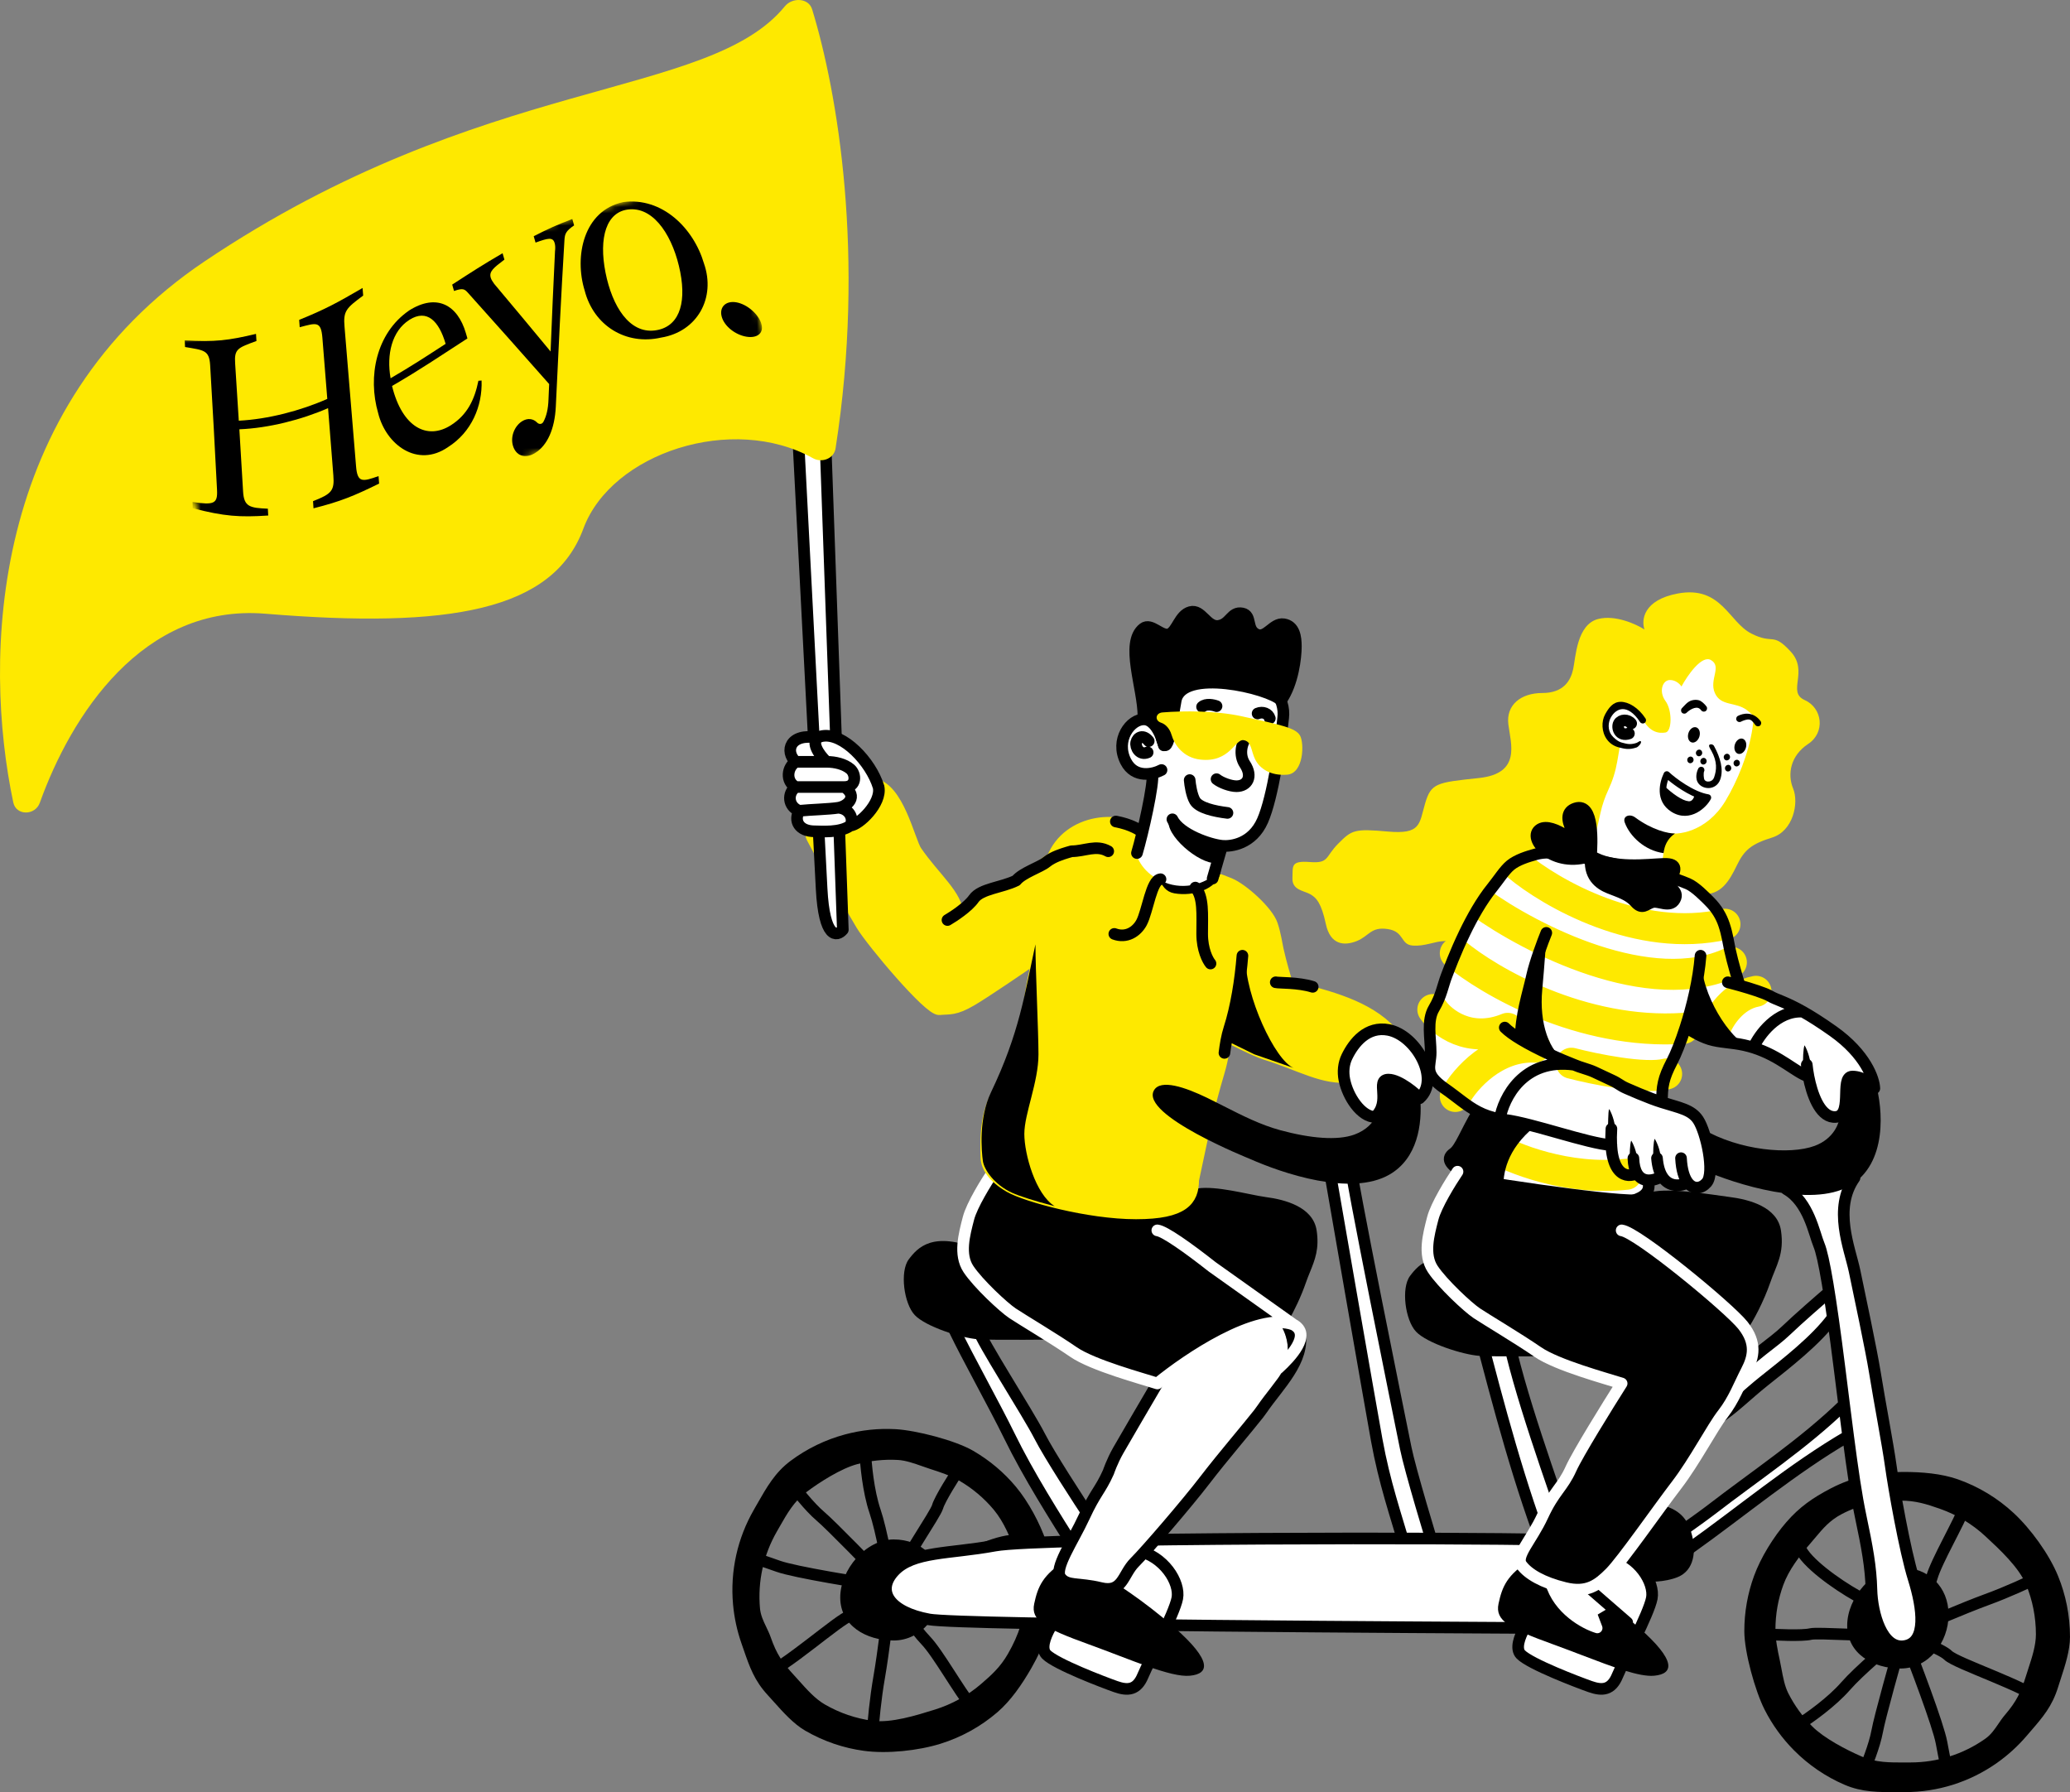 <svg width="335" height="290" viewBox="0 0 335 290" fill="none" xmlns="http://www.w3.org/2000/svg">
<rect x="0" y="0" width="335" height="290" fill="#808080" stroke="none"/>
<path d="M157.294 276.169C155.149 273.554 151.793 267.493 149.793 265.42C148.193 263.761 144.691 258.958 144.226 256.859M144.226 256.859C143.852 260.15 142.943 267.647 142.299 271.301C141.656 274.955 141.318 278.817 141.23 280.291M144.226 256.859C142.953 257.749 139.077 261.046 137.637 261.433C135.838 261.917 126.978 269.906 123.362 271.167M144.226 256.859C139.273 256.127 128.685 254.421 125.957 253.452C123.229 252.483 121.503 251.94 120.98 251.791M144.226 256.859C141.152 253.656 134.555 246.867 132.757 245.339C130.96 243.811 128.768 240.996 127.897 239.779M144.226 256.859C143.803 254.072 142.685 247.7 141.601 244.51C140.517 241.32 140.11 236.885 140.042 235.066M144.226 256.859C146.333 252.232 151.377 245.075 151.735 243.818C152.094 242.561 154.519 238.718 155.358 237.527M144.226 256.859C146.103 256.064 150.748 254.991 153.342 253.443C156.587 251.508 162.17 248.944 164.684 249.332" stroke="black" stroke-width="1.881" stroke-linecap="round" stroke-linejoin="round"/>
<path fill-rule="evenodd" clip-rule="evenodd" d="M125.255 275.409C126.748 277.079 128.431 278.961 130.322 280.056C133.334 281.8 136.55 282.869 139.797 283.312C143.592 283.829 148.621 283.286 152.22 282.163C155.566 281.119 158.707 279.399 161.422 277.061C163.586 275.197 165.382 272.58 166.89 269.962C169.054 266.203 170.274 262.489 170.446 258.435C170.586 255.155 170.376 252.547 169.318 249.469C168.294 246.493 166.46 243.035 164.404 240.575C162.507 238.304 160.188 236.323 157.482 234.756C154.557 233.063 148.262 231.446 144.909 231.263C142.164 231.114 139.422 231.404 136.79 232.107C133.604 232.958 130.579 234.415 127.9 236.425C125.439 238.273 124.102 240.62 122.533 243.371C122.362 243.672 122.189 243.976 122.011 244.286C120.658 246.635 119.712 249.107 119.151 251.62C118.559 254.269 118.395 256.964 118.632 259.609C118.825 261.775 119.288 263.908 120.006 265.955C120.122 266.284 120.232 266.603 120.34 266.916C121.319 269.752 122.076 271.947 124.277 274.328C124.593 274.67 124.919 275.034 125.255 275.409ZM129.365 272.034C130.576 273.389 131.941 274.915 133.473 275.801C135.916 277.215 138.523 278.083 141.155 278.441C144.195 278.856 148.297 277.576 151.21 276.667L151.314 276.634C154.026 275.788 156.573 274.393 158.773 272.498C160.528 270.987 161.898 269.741 163.121 267.618C164.876 264.571 165.864 261.56 166.004 258.273C166.098 256.065 165.52 254.468 164.831 252.562C164.69 252.172 164.545 251.77 164.399 251.346C163.569 248.933 162.485 246.287 160.819 244.292C159.28 242.451 157.4 240.845 155.206 239.574C153.845 238.786 152.09 238.195 150.651 237.74C150.208 237.6 149.75 237.438 149.284 237.272C147.964 236.805 146.578 236.313 145.301 236.244C143.074 236.122 140.852 236.358 138.718 236.927C136.135 237.618 132.677 239.812 130.506 241.443C128.51 242.941 127.426 244.844 126.155 247.074C126.016 247.318 125.875 247.565 125.731 247.816C124.634 249.72 123.867 251.725 123.412 253.762C122.933 255.91 122.799 258.094 122.991 260.239C123.092 261.366 123.54 262.301 124.002 263.264C124.26 263.803 124.523 264.35 124.731 264.944C125.674 267.633 126.593 269.016 128.573 271.157C128.829 271.435 129.093 271.731 129.365 272.034Z" fill="black"/>
<path d="M152.386 256.745C152.386 261.26 149.127 265.459 144.623 265.459C140.12 265.459 135.98 263.022 135.98 258.507C135.98 253.991 140.12 249.107 144.623 249.107C149.127 249.107 152.386 252.229 152.386 256.745Z" fill="black"/>
<path d="M315.347 261.279C315.347 265.794 312.088 269.994 307.585 269.994C303.081 269.994 298.941 267.556 298.941 263.041C298.941 258.526 303.081 253.642 307.585 253.642C312.088 253.642 315.347 256.763 315.347 261.279Z" fill="black"/>
<path d="M318.157 243.418C316.972 246.588 313.415 252.532 312.625 255.306C311.993 257.525 309.595 262.967 308.014 264.42M308.014 264.42C311.044 263.1 317.973 260.141 321.451 258.873C324.929 257.605 328.433 255.966 329.75 255.306M308.014 264.42C309.419 265.081 314.206 266.798 315.26 267.855C316.577 269.175 327.906 272.874 330.804 275.384M308.014 264.42C309.858 269.088 313.678 279.135 314.206 281.989C314.732 284.841 315.128 286.611 315.26 287.14M308.014 264.42C306.785 268.691 304.22 277.814 303.799 280.139C303.377 282.464 302.042 285.775 301.427 287.14M308.014 264.42C305.818 266.181 300.874 270.338 298.66 272.874C296.447 275.41 292.82 277.982 291.283 278.95M308.014 264.42C302.964 264.904 294.261 264.104 292.996 264.42C291.731 264.737 287.199 264.553 285.75 264.42M308.014 264.42C306.389 263.187 303.139 259.691 300.505 258.212C297.211 256.363 292.206 252.796 291.283 250.419" stroke="black" stroke-width="1.881" stroke-linecap="round" stroke-linejoin="round"/>
<path d="M222.803 233.019C221.846 227.763 215.453 191.036 214.688 186.546C215.988 186.371 218.56 186.339 218.446 187.609C218.304 189.197 226.656 230.141 227.502 234.348C228.179 237.713 231.672 249.397 232.865 253.091L227.788 251.655C225.797 244.893 224.057 239.91 222.803 233.019Z" fill="white" stroke="black" stroke-width="1.881" stroke-linecap="round" stroke-linejoin="round"/>
<path fill-rule="evenodd" clip-rule="evenodd" d="M333.519 271.616C334.214 269.483 334.998 267.081 334.998 264.892C334.998 261.405 334.314 258.077 333.073 255.037C331.622 251.482 328.639 247.386 325.869 244.822C323.294 242.439 320.238 240.571 316.862 239.384C314.169 238.436 311.011 238.185 307.996 238.185C303.668 238.185 299.85 238.983 296.262 240.861C293.359 242.38 291.212 243.866 289.083 246.323C287.024 248.7 284.953 252.021 283.857 255.037C282.845 257.819 282.293 260.824 282.293 263.958C282.293 267.342 284.044 273.618 285.562 276.621C286.805 279.08 288.428 281.316 290.351 283.249C292.679 285.59 295.449 287.489 298.526 288.81C301.352 290.023 304.047 290.011 307.208 289.997C307.553 289.996 307.903 289.994 308.26 289.994C310.964 289.994 313.572 289.579 316.024 288.81C318.607 287.999 321.017 286.795 323.183 285.267C324.957 284.016 326.568 282.547 327.977 280.9C328.203 280.636 328.424 280.38 328.64 280.13C330.6 277.862 332.118 276.106 333.073 273.005C333.21 272.56 333.362 272.095 333.519 271.616ZM328.284 269.928C328.848 268.2 329.483 266.251 329.483 264.477C329.483 261.65 328.929 258.952 327.923 256.487C326.761 253.64 323.604 250.718 321.363 248.643L321.283 248.569C319.195 246.637 316.717 245.123 313.981 244.16C311.798 243.392 310.037 242.825 307.592 242.825C304.082 242.825 300.988 243.472 298.078 244.994C296.124 246.016 295.034 247.317 293.732 248.868C293.466 249.185 293.192 249.513 292.898 249.851C291.229 251.778 289.485 254.042 288.596 256.487C287.775 258.743 287.328 261.179 287.328 263.72C287.328 265.296 287.694 267.115 288.021 268.592C288.121 269.046 288.21 269.525 288.3 270.014C288.557 271.393 288.825 272.843 289.404 273.986C290.412 275.981 291.727 277.793 293.285 279.36C295.174 281.258 298.798 283.163 301.292 284.234C303.583 285.218 305.769 285.208 308.332 285.197C308.611 285.195 308.894 285.194 309.184 285.194C311.376 285.194 313.491 284.858 315.478 284.234C317.573 283.577 319.526 282.6 321.283 281.361C322.206 280.711 322.789 279.854 323.391 278.971C323.727 278.477 324.068 277.976 324.477 277.498C326.328 275.334 327.063 273.845 327.923 271.055C328.034 270.694 328.157 270.317 328.284 269.928Z" fill="black"/>
<path d="M254.239 249.008L250.561 252.204C246.026 240.774 242.472 227.275 239.355 215.253C240.56 214.73 243.585 213.999 243.82 215.253C245.595 224.748 251.42 240.651 254.239 249.008Z" fill="white"/>
<path d="M279.625 223.477C284.214 218.778 286.754 217.505 289.097 215.253C290.972 213.451 294.764 210.149 296 209.104C295.351 205.007 294.814 202.502 294.371 201.447C293.589 199.586 292.71 194.494 289.097 192.439L300.132 190.578C296.617 195.572 299.351 201.936 300.132 205.657C300.913 209.378 302.846 218.528 303.393 221.911C304.261 227.275 305.503 233.66 305.991 237.185C306.479 240.711 308.237 250.795 309.702 255.495C311.166 260.196 311.948 265.776 308.237 266.364C304.526 266.952 302.964 260.979 302.866 257.258C302.768 253.537 302.182 250.404 301.108 245.313C300.425 242.071 299.82 237.956 299.092 232.388C290.033 237.669 281.913 244.535 273.375 250.599L272.301 247.662C273.408 246.879 275.875 245.117 276.891 244.333C284.072 238.792 291.915 233.619 298.438 227.275C298.205 225.429 297.958 223.45 297.69 221.323C297.305 218.252 296.945 215.548 296.612 213.197C293.889 216.905 289.043 220.647 285.484 223.477C282.652 225.729 280.601 227.883 277.867 229.646L279.625 223.477Z" fill="white"/>
<path d="M296.002 209.104C294.765 210.149 290.974 213.451 289.098 215.253C286.755 217.505 284.216 218.778 279.626 223.477L277.869 229.646C280.603 227.883 282.654 225.729 285.485 223.477C289.044 220.647 293.891 216.905 296.613 213.197M298.44 227.275C298.207 225.429 297.959 223.45 297.692 221.323C296.227 209.671 295.153 203.307 294.372 201.447C293.59 199.586 292.711 194.494 289.098 192.439L300.133 190.578C296.618 195.572 299.352 201.936 300.133 205.657C300.914 209.378 302.847 218.528 303.394 221.911C304.262 227.275 305.504 233.66 305.992 237.185C306.481 240.711 308.238 250.795 309.703 255.495C311.167 260.196 311.949 265.776 308.238 266.364C304.527 266.952 302.965 260.979 302.868 257.258C302.77 253.537 302.184 250.404 301.11 245.313C300.426 242.071 299.821 237.956 299.094 232.388M298.44 227.275C298.671 229.106 298.887 230.805 299.094 232.388M298.44 227.275C291.916 233.619 284.073 238.792 276.892 244.333C275.876 245.117 273.409 246.879 272.302 247.662L273.377 250.599C281.915 244.535 290.035 237.669 299.094 232.388M239.355 215.253C240.56 214.73 243.585 213.999 243.82 215.253C245.595 224.748 251.42 240.651 254.239 249.008L250.561 252.204C246.026 240.774 242.472 227.275 239.355 215.253Z" stroke="black" stroke-width="1.881" stroke-linecap="round" stroke-linejoin="round"/>
<path d="M293.652 185.43C289.7 186.883 281.533 186.223 275.473 182.656V189.26C280.83 191.639 293.099 195.495 299.317 191.903C305.535 188.309 304.718 179.31 303.532 175.259L297.736 173.014V180.543C297.692 181.688 296.814 184.268 293.652 185.43Z" fill="black"/>
<path d="M273.668 247.855C272.691 244.722 270.641 243.841 267.418 243.155L261.363 251.968L265.66 255.884C266.734 256.015 269.41 256.06 271.519 255.199C274.156 254.122 274.644 250.989 273.668 247.855Z" fill="black"/>
<path d="M260.779 250.891C265.173 251.772 267.81 256.08 267.322 258.626C266.833 261.172 262.732 268.809 261.755 271.159C260.779 273.509 259.314 273.607 257.361 272.922C255.408 272.237 247.693 269.299 246.131 267.733C245.211 266.81 245.893 264.91 246.72 263.425C236.921 263.36 155.529 262.993 150.373 262.053C143.928 260.878 141.682 257.451 144.709 254.22C147.736 250.989 153.595 251.478 161.017 250.107C168.438 248.737 239.491 248.835 249.061 249.129L250.274 256.048C253.483 252.688 258.556 250.891 260.779 250.891Z" fill="white"/>
<path d="M246.72 263.425C245.893 264.91 245.211 266.81 246.131 267.732C247.693 269.299 255.408 272.237 257.361 272.922C259.314 273.607 260.779 273.509 261.755 271.159C262.732 268.809 266.833 261.172 267.322 258.626C267.81 256.08 265.173 251.772 260.779 250.891C258.556 250.891 253.483 252.688 250.274 256.048M246.72 263.425C247.016 262.893 247.33 262.415 247.596 262.053C248.572 260.853 248.748 257.648 250.274 256.048M246.72 263.425C236.921 263.36 155.529 262.993 150.373 262.053C143.928 260.878 141.682 257.451 144.709 254.22C147.736 250.989 153.595 251.478 161.017 250.107C168.438 248.737 239.491 248.835 249.061 249.129L250.274 256.048" stroke="black" stroke-width="1.881" stroke-linecap="round" stroke-linejoin="round"/>
<path d="M190.529 258.628C191.018 256.081 188.381 251.774 183.986 250.893C181.764 250.893 177.891 254.309 174.683 257.67C173.156 259.269 171.78 260.856 170.803 262.056C170.537 262.417 170.223 262.895 169.927 263.427C169.1 264.912 168.418 266.811 169.339 267.734C170.901 269.301 178.616 272.238 180.569 272.924C182.522 273.609 183.986 273.511 184.963 271.161C185.94 268.812 190.041 261.174 190.529 258.628Z" fill="white" stroke="black" stroke-width="1.881" stroke-linecap="round" stroke-linejoin="round"/>
<path d="M163.37 232.389C161.027 227.591 156.437 219.367 154.484 215.254C155.689 214.732 158.156 214.001 158.39 215.254C158.683 216.821 166.3 228.57 168.253 232.389C169.816 235.444 174.502 242.67 176.651 245.901L174.405 251.286C170.658 245.32 166.443 238.68 163.37 232.389Z" fill="white" stroke="black" stroke-width="1.881" stroke-linecap="round" stroke-linejoin="round"/>
<path d="M167.371 259.507C167.957 256.766 168.738 254.808 172.547 252.458L178.113 254.71C180.001 255.754 185.027 258.94 190.026 263.326C196.276 268.809 195.691 270.866 192.566 271.16C189.44 271.453 183.191 268.614 176.16 266.068C169.129 263.522 166.786 262.25 167.371 259.507Z" fill="black"/>
<path d="M147.064 203.793C148.529 201.835 150.97 199.191 158.294 202.128L175.09 216.717C170.403 216.782 160.481 216.874 158.294 216.717C155.559 216.522 149.798 214.661 148.04 212.801C146.283 210.94 145.599 205.751 147.064 203.793Z" fill="black"/>
<path d="M187.299 223.868C185.021 227.458 180.19 235.245 179.096 237.674C177.729 240.709 177.199 241.453 175.343 245.468C173.488 249.483 170.762 253.802 171.837 255.27C172.911 256.739 174.507 256.081 178.12 256.962C181.733 257.844 181.254 255.2 183.206 253.242C185.159 251.283 191.328 244.172 194.258 240.354C197.187 236.535 201.947 231.015 203.704 228.763C205.462 226.511 206.341 224.064 207.513 221.812C207.746 221.363 207.952 220.915 208.115 220.461C208.69 218.863 208.503 216.385 207.29 214.468C207.12 214.199 207.148 214.747 206.927 214.468C206.872 214.398 206.809 214.323 206.74 214.242C200.841 214.754 191.862 220.236 187.299 223.868Z" fill="white"/>
<path fill-rule="evenodd" clip-rule="evenodd" d="M156.732 197.137C157.279 195.022 159.629 191.23 160.736 189.598C173.102 197.137 188.758 196.258 192.1 193.031C193.695 191.491 198.582 192.484 202.137 193.206C203.215 193.425 204.17 193.619 204.874 193.71C207.901 194.102 212.491 195.276 213.077 199.095C213.532 202.063 212.808 203.848 212.004 205.828C211.774 206.397 211.536 206.981 211.319 207.614C210.608 209.681 209.483 212.059 208.509 213.744L209.515 214.468C209.116 214.342 208.683 214.264 208.223 214.227C207.966 214.648 207.502 214.187 207.288 214.468C207.118 214.199 207.146 214.747 206.925 214.468C206.869 214.398 206.807 214.323 206.737 214.242C200.839 214.755 191.86 220.236 187.297 223.868C186.883 223.735 186.308 223.562 185.624 223.357H185.624C182.278 222.353 176.318 220.565 173.723 218.776C171.74 217.409 168.89 215.647 166.699 214.292C165.438 213.512 164.395 212.867 163.86 212.51C162.395 211.531 158.295 207.713 156.732 205.362C155.199 203.058 156.015 199.905 156.692 197.291L156.732 197.137Z" fill="black"/>
<path d="M207.289 214.468C208.502 216.385 208.689 218.864 208.114 220.461C209.769 218.464 211.875 215.501 209.517 214.468C209.117 214.342 208.684 214.264 208.224 214.227C207.967 214.648 207.503 214.187 207.289 214.468Z" fill="black"/>
<path d="M187.297 223.867C185.614 226.734 181.993 232.917 180.973 234.706C179.953 236.496 179.379 238.222 179.379 238.222C178.012 241.257 177.303 241.453 175.448 245.467C173.592 249.482 170.548 253.801 171.622 255.269C172.696 256.738 174.505 256.08 178.118 256.961C181.731 257.842 181.676 254.777 183.629 252.819C185.583 250.861 192.07 243.32 194.999 239.501C197.929 235.682 201.945 231.014 203.703 228.762C203.901 228.509 204.087 228.252 204.264 227.994C206.898 224.162 211.22 220.144 210.342 215.574C210.24 215.043 209.913 214.645 209.271 214.467" stroke="black" stroke-width="1.881" stroke-linecap="round" stroke-linejoin="round"/>
<path d="M160.735 189.598C159.629 191.23 157.279 195.022 156.732 197.137C156.049 199.781 155.169 203.012 156.732 205.362C158.295 207.713 162.395 211.531 163.86 212.51C165.325 213.489 170.598 216.623 173.723 218.776C176.848 220.93 184.856 223.084 187.296 223.868C192.21 219.854 203.524 212.221 209.309 214.333M209.309 214.333L196.183 205.002C192.233 201.891 188.464 199.231 187.296 199.095M209.309 214.333C212.358 215.911 208.788 219.654 206.95 221.334" stroke="white" stroke-width="1.881" stroke-linecap="round" stroke-linejoin="round"/>
<path fill-rule="evenodd" clip-rule="evenodd" d="M247.692 252.458C243.883 254.808 243.102 256.766 242.516 259.508C241.93 262.25 244.274 263.523 251.305 266.068C252.948 266.664 254.549 267.275 256.078 267.858C261.087 269.771 265.316 271.385 267.71 271.16C270.835 270.866 271.421 268.81 265.171 263.327C263.644 261.987 261.931 260.691 260.236 259.508L257.531 260.901L258.257 263.327C250.695 259.638 250.471 255.563 251.305 253.987L247.692 252.458Z" fill="black"/>
<path d="M250.879 256.048C252.137 260.512 256.485 262.842 258.501 263.448L257.533 260.901L260.8 258.96" stroke="white" stroke-width="1.672" stroke-linecap="round" stroke-linejoin="round"/>
<path d="M256.332 256.317L263.438 262.491" stroke="black" stroke-width="1.672" stroke-linecap="round" stroke-linejoin="round"/>
<path d="M228.189 206.475C229.653 204.518 232.095 201.873 239.418 204.811L256.215 219.4C251.528 219.465 241.606 219.557 239.418 219.4C236.684 219.204 230.923 217.344 229.165 215.483C227.408 213.623 226.724 208.434 228.189 206.475Z" fill="black"/>
<path d="M281.071 140.059C279.861 142.568 278.489 144.914 275.422 144.671L237.006 153.573C236.495 153.141 235.15 152.278 233.858 152.278C232.244 152.278 230.63 153.168 228.612 153.006C226.595 152.845 227.321 150.741 224.577 150.336C221.833 149.931 221.591 151.469 219.573 152.278C217.556 153.087 215.296 152.925 214.57 149.527C213.843 146.128 213.036 145.238 211.987 144.671C210.938 144.103 209.082 144.024 209.163 142.082C209.243 140.14 208.84 139.25 211.987 139.492C215.135 139.735 214.408 138.683 216.587 136.498C218.766 134.314 219.17 134.071 224.577 134.556C229.984 135.042 229.662 133.342 230.63 130.025C231.594 126.72 232.479 126.627 239.262 125.906L239.346 125.897C246.206 125.169 244.511 120.394 244.108 117.239C243.704 114.084 246.125 112.14 249.596 112.14C253.066 112.14 254.196 110.117 254.6 108.256C255.003 106.395 255.165 101.055 258.635 100.164C261.411 99.452 264.795 101 266.141 101.864C265.602 100.352 265.931 97.072 271.548 96.036C278.569 94.742 279.78 100.649 283.411 102.51C287.043 104.372 286.801 102.187 289.788 105.424C292.774 108.66 289.142 111.979 292.047 113.273C294.952 114.568 295.437 118.533 292.612 120.394C289.788 122.255 289.223 125.25 290.191 127.597C291.159 129.943 290.191 134.475 286.801 135.527C283.411 136.579 282.282 137.55 281.071 140.059Z" fill="#FEE900"/>
<path d="M269.646 134.728C269.242 135.278 269.583 137.525 268.682 140.789C266.812 141.136 260.109 139.719 256.992 138.967L258.362 134.464L259.019 131.518C259.304 130.236 259.73 128.99 260.288 127.803C260.967 126.355 261.45 124.823 261.723 123.246L262.188 120.56C261.178 119.894 259.365 118.025 260.196 115.872C261.027 113.719 262.968 114.048 263.833 114.482C263.833 114.164 264.179 112.694 265.565 109.36C267.297 105.193 275.263 103.022 280.891 107.537C286.52 112.051 283.056 123.251 279.247 129.59C276.198 134.66 271.356 135.282 269.646 134.728Z" fill="white"/>
<path d="M269.216 138.05C266.212 137.637 263.763 135.361 262.942 133.092C262.569 132.058 263.741 131.619 264.624 132.271C267.396 134.317 269.967 134.88 271.067 134.88C270.149 135.49 269.516 136.447 269.313 137.533L269.216 138.05Z" fill="black"/>
<path d="M269.536 118.534C268.487 118.697 266.792 118.615 265.501 115.702L263.645 114.327V105.101L274.056 102.431L285.274 105.587L285.839 118.534C285.408 117.779 284.176 115.994 282.691 114.893C280.835 113.517 278.494 114.327 277.526 112.142C276.557 109.956 278.736 107.852 276.88 106.801C275.396 105.958 273.087 109.309 272.119 111.089C271.903 110.739 271.231 110.037 270.263 110.037C269.052 110.037 268.406 111.899 269.536 113.437C270.666 114.974 270.586 118.373 269.536 118.534Z" fill="#FEE900"/>
<path fill-rule="evenodd" clip-rule="evenodd" d="M262.285 113.567C263.54 113.557 265.148 114.499 266.299 116.256C266.459 116.5 266.392 116.828 266.148 116.988C265.905 117.148 265.578 117.08 265.418 116.836C264.364 115.225 263.361 114.74 262.615 114.746C261.865 114.752 261.157 115.257 260.688 116.108C260.258 116.89 260.161 118.056 260.788 118.926C261.091 119.348 261.826 120.007 262.458 120.159C263.097 120.312 263.727 120.591 264.846 120.217C265.122 120.124 265.477 119.735 265.569 120.012C265.661 120.288 265.122 120.862 264.846 120.955C263.594 121.373 262.919 121.165 262.041 120.955C261.156 120.743 260.494 120.258 260.047 119.638C259.176 118.428 259.143 116.73 259.766 115.597C260.351 114.533 261.035 113.578 262.285 113.567Z" fill="black"/>
<path d="M263.979 117.07C263.419 116.377 262.339 116.438 261.991 117.07C261.642 117.702 262.051 119.211 263.617 118.688" stroke="black" stroke-width="1.881" stroke-linecap="round" stroke-linejoin="round"/>
<path d="M269.744 125.328C270.765 126.296 273.84 128.637 276.396 129.059C275.837 130.183 273.432 132.593 270.764 130.909C268.413 129.424 269.084 126.715 269.744 125.328Z" fill="black"/>
<path d="M273.269 129.655C272.248 129.556 270.667 128.466 269.086 126.947L269.909 125.396L274.323 128.202C274.268 128.654 274.085 129.735 273.269 129.655Z" fill="white"/>
<path fill-rule="evenodd" clip-rule="evenodd" d="M274.192 114.574C273.718 114.705 273.24 115.048 272.948 115.335C272.741 115.54 272.407 115.538 272.204 115.329C271.999 115.121 272.002 114.787 272.21 114.582C272.577 114.22 273.071 113.534 273.777 113.338C274.137 113.239 274.541 113.204 274.946 113.316C275.36 113.432 275.864 113.906 276.165 114.316C276.338 114.551 276.287 114.881 276.053 115.054C275.818 115.227 275.488 115.177 275.316 114.942C275.142 114.704 274.964 114.598 274.798 114.552C274.625 114.504 274.421 114.51 274.192 114.574ZM283.037 116.428C282.628 116.39 282.028 116.636 281.746 116.782C281.487 116.916 281.17 116.815 281.036 116.555C280.902 116.296 281.004 115.977 281.263 115.843C281.661 115.637 282.262 115.435 282.93 115.496C283.621 115.559 284.335 115.899 284.924 116.69C285.097 116.925 285.049 117.255 284.816 117.43C284.583 117.604 284.253 117.556 284.079 117.322C283.666 116.766 283.424 116.463 283.037 116.428ZM276.671 120.507C276.926 120.365 277.247 120.458 277.388 120.713C278.429 122.601 278.948 124.522 278.413 126.093C278.113 126.973 277.433 127.423 276.725 127.508C276.052 127.588 275.33 127.339 274.905 126.818C274.545 126.377 274.495 125.84 274.536 125.417C274.578 124.991 274.72 124.602 274.844 124.36C274.977 124.101 275.295 123.998 275.553 124.131C275.812 124.265 275.914 124.583 275.781 124.843C275.667 125.066 275.702 126.012 275.867 126.215C276.035 126.42 276.237 126.502 276.6 126.459C276.929 126.419 277.254 126.226 277.416 125.752C277.803 124.615 277.958 123.297 276.958 121.486C276.817 121.231 276.416 120.648 276.671 120.507ZM269.65 124.808C269.816 124.777 269.986 124.828 270.109 124.944C270.592 125.402 271.587 126.208 272.776 126.95C273.972 127.697 275.31 128.344 276.485 128.538C276.65 128.566 276.793 128.67 276.868 128.819C276.945 128.969 276.946 129.146 276.871 129.296C276.543 129.953 275.724 130.918 274.62 131.504C273.485 132.105 272.012 132.319 270.487 131.356C269.141 130.506 268.651 129.284 268.602 128.104C268.553 126.951 268.92 125.839 269.271 125.101C269.343 124.948 269.484 124.84 269.65 124.808ZM269.955 126.215C269.765 126.769 269.628 127.418 269.655 128.059C269.692 128.952 270.042 129.827 271.048 130.462C272.191 131.183 273.253 131.034 274.127 130.57C274.717 130.257 275.205 129.808 275.536 129.404C274.393 129.078 273.225 128.475 272.219 127.847C271.325 127.289 270.531 126.695 269.955 126.215Z" fill="black"/>
<path fill-rule="evenodd" clip-rule="evenodd" d="M256.634 138.868C248.269 137.349 245.437 138.736 241.484 143.624C237.824 148.15 235.124 155.227 234.275 157.453C234.207 157.63 234.151 157.777 234.108 157.889C233.916 158.378 233.76 158.895 233.596 159.436C233.25 160.577 232.869 161.83 232.066 163.172C231.186 164.642 231.322 166.583 231.45 168.431C231.495 169.075 231.538 169.708 231.538 170.306C231.538 170.823 231.476 171.279 231.417 171.7C231.216 173.16 231.069 174.221 233.778 176.117C234.524 176.64 235.186 177.144 235.811 177.62C236.969 178.502 237.999 179.287 239.2 179.908C238.422 181.211 237.817 182.397 237.302 183.408C236.495 184.988 235.911 186.135 235.227 186.619C234.108 187.411 234.371 188.347 237.006 189.86C239.641 191.374 248.927 195.006 256.634 195.006C264.341 195.006 267.653 193.823 266.656 190.981C265.983 190.932 265.343 190.623 264.907 189.86C263.539 190.568 261.07 190.43 260.765 185.297C258.741 185.155 255.408 184.215 252.026 183.262C248.902 182.38 245.738 181.488 243.527 181.203C243.248 181.167 242.981 181.126 242.723 181.079C243.298 177.686 246.504 171.177 254.724 172.287C255.39 172.579 256.098 172.869 256.798 173.157H256.799C257.659 173.51 258.509 173.86 259.262 174.202C259.954 174.517 260.573 174.826 261.178 175.129C261.859 175.469 262.521 175.799 263.247 176.117C264.612 176.717 265.937 177.274 267.239 177.769C267.851 178.001 268.427 178.197 268.969 178.369C268.969 175.788 269.149 174.533 270.599 171.759C271.194 170.62 271.988 168.657 272.755 166.277C274.122 166.827 277.936 168.165 282.257 169.117C282.785 169.233 283.285 169.368 283.759 169.518C284.673 167.48 287.555 163.465 291.768 163.707C289.989 162.703 288.782 162.208 287.883 161.841C287.311 161.605 286.863 161.422 286.473 161.191C285.64 160.698 283.399 159.994 281.535 159.465C281.205 158.433 280.426 155.829 279.952 153.662C279.882 153.344 279.816 152.993 279.746 152.617C279.214 149.787 278.419 145.547 273.826 143.624C269.034 141.617 263.516 140.394 258.044 139.181C257.573 139.077 257.104 138.973 256.634 138.868Z" fill="white"/>
<path d="M242.723 181.079C242.98 181.126 243.248 181.167 243.526 181.203C245.737 181.488 248.902 182.38 252.026 183.261C255.407 184.215 258.741 185.155 260.765 185.297C261.069 190.43 263.538 190.568 264.907 189.86C265.343 190.623 265.982 190.932 266.655 190.981C267.48 191.04 268.355 190.706 268.968 190.333C270.094 192.209 272.057 191.925 273.154 191.374C274.07 192.549 275.346 192.35 276.197 191.374C277.58 189.789 276.131 183.185 274.814 181.203C273.707 179.539 271.811 179.272 268.968 178.369C268.427 178.196 267.85 178.001 267.239 177.768C265.937 177.273 264.612 176.717 263.246 176.117C262.52 175.799 261.858 175.468 261.177 175.128C260.573 174.826 259.954 174.517 259.262 174.202C258.509 173.86 257.659 173.51 256.798 173.157H256.798C256.097 172.869 255.39 172.579 254.724 172.287C246.503 171.177 243.298 177.686 242.723 181.079Z" fill="white"/>
<path d="M260.417 179.457C260.219 179.935 260.298 181.87 260.18 182.841C260.691 183.345 261.357 183.934 261.377 182.724C261.397 181.514 260.697 179.836 260.417 179.457Z" fill="black"/>
<path d="M263.984 184.567C263.789 185.038 263.703 186.875 263.767 187.864C264.269 188.359 264.926 188.898 264.945 187.709C264.965 186.52 264.259 184.941 263.984 184.567Z" fill="black"/>
<path d="M267.781 184.273C267.587 184.744 267.485 186.452 267.587 187.595C268.09 188.09 268.72 188.566 268.739 187.377C268.759 186.187 268.057 184.647 267.781 184.273Z" fill="black"/>
<path d="M245.564 140.008C250.961 144.523 265.237 152.754 279.161 149.558M239.589 146.086C247.642 151.874 267.039 161.904 280.2 155.723M235.519 154.247C240.945 158.762 255.937 167.513 272.493 166.402M231.883 163.363C233.325 165.448 237.77 168.974 244.005 166.402M235.519 177.428C237.107 174.506 241.91 169.163 248.421 169.441M254.31 172.046C257.975 173.001 266.19 174.685 269.723 173.782M241.408 185.503C244.669 187.442 253.6 191.06 263.228 190.018M277.602 166.402C278.238 164.695 280.443 161.106 284.184 160.412" stroke="#FEE900" stroke-width="5.016" stroke-linecap="round" stroke-linejoin="round"/>
<path d="M296.681 180.742C300.172 181.081 297.603 174.203 299.777 174.203C301.516 174.203 302.872 175.48 303.333 176.119C303.29 174.578 301.898 170.571 296.681 166.873C294.67 165.447 293.066 164.442 291.767 163.709C287.554 163.466 284.672 167.482 283.758 169.52C288.132 170.903 290.602 173.548 292.682 174.203C293.222 176.996 294.453 180.526 296.681 180.742Z" fill="white"/>
<path d="M260.784 185.299C256.898 185.034 248.138 181.798 243.527 181.204C243.248 181.168 242.981 181.127 242.723 181.081M242.723 181.081C243.298 177.687 246.504 171.178 254.724 172.288M242.723 181.081C241.316 180.829 240.199 180.425 239.2 179.909M254.724 172.288C252.684 171.495 248.895 169.85 246.128 168.183M254.724 172.288C255.786 172.753 256.994 173.009 257.993 173.462M239.2 179.909C237.352 178.953 235.908 177.61 233.778 176.119C230.287 173.675 231.538 172.618 231.538 170.307C231.538 167.995 230.88 165.155 232.066 163.174C233.251 161.192 233.515 159.409 234.108 157.89C234.442 157.034 235.485 154.169 237.04 150.955C238.245 148.462 239.758 145.759 241.484 143.625C242.497 142.373 243.469 140.813 244.446 140.011C245.525 139.124 247.222 138.6 248.546 138.236C250.703 137.643 252.777 138.169 256.634 138.869C262.563 140.19 267.95 140.821 273.154 143.001C274.344 143.499 275.949 145.154 276.691 145.898C277.834 147.044 278.568 148.294 279.017 149.635C279.551 151.23 279.703 152.528 279.952 153.663C280.426 155.83 281.205 158.434 281.535 159.465M239.2 179.909C237.203 183.251 236.347 185.827 235.227 186.62C234.108 187.413 234.371 188.349 237.006 189.862C239.641 191.375 248.927 195.007 256.634 195.007C264.341 195.007 267.653 193.825 266.656 190.982M246.128 168.183C245.052 167.535 244.131 166.884 243.527 166.278M246.128 168.183C246.03 164.561 247.347 160.598 247.94 157.89C248.414 155.724 249.674 152.365 250.245 150.955M257.993 173.462C258.61 173.741 260.188 174.497 260.784 174.769M257.993 173.462L260.784 174.769M272.048 187.413C272.149 189.368 272.581 190.64 273.154 191.375M273.154 191.375C274.071 192.551 275.346 192.351 276.197 191.375C277.581 189.79 276.131 183.186 274.814 181.204C273.708 179.54 271.811 179.273 268.969 178.37M273.154 191.375C272.057 191.927 270.095 192.211 268.969 190.334M268.969 178.37C268.427 178.198 267.851 178.003 267.239 177.77C265.937 177.274 264.612 176.718 263.247 176.119C262.076 175.605 262.026 175.334 260.784 174.769M268.969 178.37C268.969 175.788 269.149 174.533 270.599 171.76C271.194 170.621 271.988 168.658 272.755 166.278M268.969 190.334C268.567 189.665 268.272 188.719 268.161 187.413M268.969 190.334C268.355 190.707 267.481 191.041 266.656 190.982M266.656 190.982C265.983 190.934 265.343 190.625 264.907 189.862M264.341 187.413C264.38 188.517 264.59 189.309 264.907 189.862M264.907 189.862C263.335 190.675 260.31 190.371 260.784 182.657M272.755 166.278C273.856 162.861 274.898 158.586 275.209 154.654M272.755 166.278C273.478 166.569 274.886 167.625 276.691 168.183C278.299 168.681 280.222 168.67 282.257 169.118C282.785 169.234 283.285 169.369 283.759 169.519M283.759 169.519C288.133 170.903 290.604 173.548 292.683 174.203M283.759 169.519C284.673 167.481 287.555 163.465 291.768 163.708M292.683 174.203C292.547 173.495 292.454 172.835 292.401 172.288M292.683 174.203C293.224 176.995 294.454 180.526 296.682 180.742C300.173 181.081 297.604 174.203 299.778 174.203C301.517 174.203 302.874 175.48 303.335 176.119C303.291 174.577 301.899 170.571 296.682 166.872C294.672 165.447 293.067 164.441 291.768 163.708M291.768 163.708C288.855 162.064 287.475 161.786 286.473 161.192C285.64 160.699 283.399 159.995 281.535 159.465M279.622 158.947C280.13 159.077 280.803 159.258 281.535 159.465" stroke="black" stroke-width="1.881" stroke-linecap="round" stroke-linejoin="round"/>
<path d="M292.035 169.145C291.835 169.629 291.735 171.488 291.828 172.571C292.344 173.081 292.992 173.715 293.012 172.492C293.033 171.269 292.319 169.529 292.035 169.145Z" fill="black"/>
<path d="M260.455 143.687C258.808 143.027 257.03 141.706 257.491 138.469C251.43 140.65 246.972 135.551 249.257 134.176C251.233 132.988 255.8 136.796 257.491 138.469C255.448 136.334 251.933 131.795 254.987 130.808C258.042 129.822 257.6 136.642 257.491 138.469C260.916 140.716 266.844 139.856 269.28 139.79C271.718 139.724 271.059 140.913 270.401 142.366C269.742 143.819 271.85 144.083 271.059 145.536C270.269 146.989 268.424 145.668 267.37 145.999C266.316 146.329 265.79 147.253 264.67 145.999C263.55 144.744 262.101 144.347 260.455 143.687Z" fill="black"/>
<path d="M257.491 138.469C257.03 141.706 258.808 143.027 260.455 143.687C262.101 144.347 263.55 144.744 264.67 145.999C265.79 147.253 266.316 146.329 267.37 145.999C268.424 145.668 270.269 146.989 271.059 145.536C271.85 144.083 269.742 143.819 270.401 142.366C271.059 140.913 271.718 139.724 269.28 139.79C266.844 139.856 260.916 140.716 257.491 138.469ZM257.491 138.469C257.6 136.642 258.042 129.822 254.987 130.808C251.933 131.795 255.448 136.334 257.491 138.469ZM257.491 138.469C255.8 136.796 251.233 132.988 249.257 134.176C246.972 135.551 251.43 140.65 257.491 138.469Z" stroke="black" stroke-width="1.881" stroke-linecap="round" stroke-linejoin="round"/>
<path d="M243.526 181.202C243.248 181.167 242.981 181.126 242.723 181.08C241.315 180.827 240.199 180.423 239.2 179.908C237.203 183.25 236.347 185.826 235.227 186.618C234.107 187.411 234.371 188.347 237.005 189.861C238.119 190.5 240.421 191.518 243.29 192.481C243.224 189.971 243.732 186.092 248.409 182.261C246.577 181.776 244.874 181.377 243.526 181.202Z" fill="black"/>
<path d="M249.587 160.2C249.093 165.517 250.674 170.273 253.605 171.825L246.129 168.225C246.184 167.103 246.372 164.527 246.689 163.205C247.479 158.239 249.412 153.034 250.279 151.053C250.213 152.33 249.982 155.947 249.587 160.2Z" fill="black"/>
<path d="M275.323 155.024C275.324 154.929 275.327 154.835 275.331 154.74C275.331 154.828 275.328 154.923 275.323 155.024C275.224 161.019 280.066 168.208 283.057 169.407L277.059 168.225L272.727 166.317C273.56 163.478 275.191 157.417 275.323 155.024Z" fill="black"/>
<path d="M197.248 173.463C196.459 176.119 195.829 178.578 195.829 178.578C195.301 180.545 193.79 187.641 193.1 190.943C193.1 194.172 191.56 196.35 183.854 196.35C176.148 196.35 166.052 193.561 163.418 192.048C160.783 190.535 159.705 188.786 159.639 187.414C159.478 184.06 159.639 180.25 161.363 177.091C163.03 174.083 166.365 167.443 166.365 164.951C166.365 162.457 167.495 157.048 168.059 154.655C165.388 156.501 159.488 160.522 157.263 161.834C154.482 163.474 153.665 163.146 152.029 163.31C150.393 163.474 141.068 152.364 139.433 149.636C137.797 146.908 132.726 138.063 131.418 135.515C130.109 132.966 137.143 126.57 141.233 126.898C145.322 127.226 147.163 136.133 148.267 137.745C151.211 142.052 154.973 144.94 154.973 148.056C159.327 144.874 165.334 142.8 169.326 139.52C169.629 139.271 169.981 139.05 170.36 138.854C172.82 132.565 181.653 131.482 185.726 135.515C189.201 138.956 186.645 143.002 190.202 143.626C193.047 144.124 195.559 142.784 196.459 142.052C197.317 142.334 198.168 142.648 199.015 143.002C201.096 143.874 205.139 147.489 205.859 149.636C206.392 151.23 206.545 152.53 206.793 153.664C207.268 155.831 208.047 158.435 208.377 159.467C213.83 161.015 220.191 162.273 224.458 166.279C226.489 168.185 225.246 169.119 225.246 169.119C228.265 172.083 229.16 174.888 229.196 176.119C228.735 175.481 227.378 174.204 225.639 174.204C223.465 174.204 226.034 181.082 222.543 180.743C220.315 180.527 219.085 176.996 218.545 174.204C214.285 174.77 210.366 172.29 204.878 170.594C203.072 170.035 199.339 168.045 198.616 167.754C197.849 170.133 198.051 170.756 197.248 173.463Z" fill="#FEE900"/>
<path d="M201.07 154.655C200.76 158.587 199.717 164.337 198.616 167.754M198.616 167.754C197.849 170.133 198.051 170.756 197.248 173.463C196.459 176.119 195.829 178.578 195.829 178.578C195.301 180.545 193.79 187.641 193.1 190.943C193.1 194.172 191.56 196.35 183.854 196.35C176.148 196.35 166.052 193.561 163.418 192.048C160.783 190.535 159.705 188.786 159.639 187.414C159.478 184.06 159.639 180.25 161.363 177.091C163.03 174.083 166.365 167.443 166.365 164.951C166.365 162.457 167.495 157.048 168.059 154.655C165.388 156.501 159.488 160.522 157.263 161.834C154.482 163.474 153.665 163.146 152.029 163.31C150.393 163.474 141.068 152.364 139.433 149.636C137.797 146.908 132.726 138.063 131.418 135.515C130.109 132.966 137.143 126.57 141.233 126.898C145.322 127.226 147.163 136.133 148.267 137.745C151.211 142.052 154.973 144.94 154.973 148.056C159.327 144.874 165.334 142.8 169.326 139.52C169.629 139.271 169.981 139.05 170.36 138.854M198.616 167.754C199.339 168.045 203.072 170.035 204.878 170.594C210.366 172.29 214.285 174.77 218.545 174.204M170.36 138.854C172.82 132.565 181.653 131.482 185.726 135.515C189.201 138.956 186.645 143.002 190.202 143.626C193.047 144.124 195.559 142.784 196.459 142.052C197.317 142.334 198.168 142.648 199.015 143.002C201.096 143.874 205.139 147.489 205.859 149.636C206.392 151.23 206.545 152.53 206.793 153.664C207.268 155.831 208.047 158.435 208.377 159.467M170.36 138.854C170.872 138.589 171.432 138.368 171.987 138.18C172.484 138.011 172.977 137.87 173.426 137.745C175.553 137.745 177.391 136.637 179.352 137.745M218.545 174.204C218.407 173.496 218.315 172.836 218.261 172.289C218.891 170.175 221.169 166.583 225.246 169.119M218.545 174.204C219.085 176.996 220.315 180.527 222.543 180.743C226.034 181.082 223.465 174.204 225.639 174.204C227.378 174.204 228.735 175.481 229.196 176.119C229.161 174.888 228.265 172.083 225.246 169.119M225.246 169.119C225.246 169.119 226.489 168.185 224.458 166.279C220.191 162.273 213.83 161.015 208.377 159.467M206.464 158.948C206.971 159.078 207.645 159.259 208.377 159.467" stroke="#FEE900" stroke-width="1.881" stroke-linecap="round" stroke-linejoin="round"/>
<path d="M201.069 154.655C200.758 158.587 200.059 162.982 198.958 166.399C198.542 167.689 198.319 169.107 198.158 170.373M206.463 158.949C206.97 159.079 210.117 158.949 212.442 159.687M196.603 140.921C196.296 142.95 193.046 144.125 190.201 143.626C186.644 143.003 190.201 134.776 180.584 132.933M179.351 137.746C177.39 136.638 175.551 137.746 173.425 137.746C172.975 137.87 172.483 138.012 171.986 138.181C171.431 138.369 170.871 138.589 170.359 138.855C169.98 139.051 169.628 139.272 169.325 139.521C168.348 140.323 165.471 141.229 164.459 142.48C162.169 143.626 158.734 143.792 157.589 145.432C156.673 146.744 154.372 148.275 153.336 148.876M218.543 174.205C218.406 173.497 218.314 172.836 218.26 172.289C218.889 170.176 221.168 166.583 225.244 169.119C228.264 172.084 229.159 174.889 229.195 176.12C228.734 175.481 227.377 174.205 225.638 174.205C223.464 174.205 226.033 181.083 222.542 180.743C220.314 180.527 219.084 176.997 218.543 174.205Z" stroke="black" stroke-width="1.881" stroke-linecap="round" stroke-linejoin="round"/>
<path d="M159.063 187.871C158.851 186.384 158.343 181.001 160.374 176.76C164.999 167.104 165.823 160.83 167.572 152.814C167.572 156.912 168.062 166.995 168.062 170.606C168.062 175.12 165.773 180.204 165.773 183.485C165.773 186.766 167.584 193.271 170.686 195.184C167.456 194.35 164.961 193.546 163.792 193.014C160.928 191.711 159.262 189.273 159.063 187.871Z" fill="black"/>
<path d="M201.586 154.989C201.587 154.905 201.59 154.822 201.594 154.739C201.594 154.815 201.591 154.898 201.586 154.989C201.468 161.081 206.353 171.608 209.35 172.809L202.988 170.605L198.578 168.442C199.416 165.586 201.445 157.492 201.586 154.989Z" fill="black"/>
<path d="M273.407 123.481C273.675 123.565 273.965 123.402 274.054 123.116C274.144 122.831 273.999 122.531 273.731 122.447C273.463 122.362 273.173 122.525 273.084 122.811C272.994 123.096 273.139 123.396 273.407 123.481Z" fill="black"/>
<path d="M274.806 122.355C275.074 122.439 275.364 122.276 275.453 121.991C275.542 121.705 275.398 121.405 275.13 121.321C274.862 121.237 274.572 121.4 274.483 121.685C274.393 121.971 274.538 122.27 274.806 122.355Z" fill="black"/>
<path d="M279.31 123.025C279.578 123.109 279.867 122.946 279.957 122.661C280.046 122.375 279.902 122.076 279.634 121.991C279.366 121.907 279.076 122.07 278.986 122.355C278.897 122.641 279.042 122.941 279.31 123.025Z" fill="black"/>
<path d="M280.9 124C281.167 124.084 281.457 123.921 281.547 123.636C281.636 123.35 281.491 123.05 281.223 122.966C280.955 122.882 280.666 123.045 280.576 123.33C280.487 123.616 280.632 123.915 280.9 124Z" fill="black"/>
<path d="M279.509 124.82C279.777 124.904 280.067 124.741 280.156 124.456C280.246 124.17 280.101 123.87 279.833 123.786C279.565 123.701 279.275 123.864 279.186 124.15C279.096 124.435 279.241 124.735 279.509 124.82Z" fill="black"/>
<path d="M275.525 123.694C275.793 123.778 276.082 123.615 276.172 123.33C276.261 123.044 276.116 122.745 275.848 122.66C275.581 122.576 275.291 122.739 275.201 123.024C275.112 123.31 275.257 123.61 275.525 123.694Z" fill="black"/>
<path d="M231.876 197.138C232.423 195.022 234.773 191.23 235.88 189.598C245.222 191.165 264.433 194.063 266.542 193.123C269.179 191.948 276.991 193.319 280.019 193.71C283.046 194.102 287.635 195.277 288.221 199.096C288.807 202.915 287.44 204.775 286.463 207.614C285.486 210.454 283.729 213.881 282.655 215.29C284.212 217.751 283.711 219.781 282.655 221.812C281.483 224.064 280.604 226.512 278.846 228.764C277.089 231.016 274.257 236.499 271.327 240.317C268.398 244.136 262.538 252.557 260.586 254.515C258.633 256.474 256.875 257.844 253.262 256.963C249.649 256.081 247.305 254.711 246.231 253.242C245.157 251.773 247.793 249.326 249.649 245.312C251.504 241.297 252.871 240.71 254.238 237.674C255.332 235.246 260.163 227.458 262.441 223.868C260 223.085 251.993 220.931 248.868 218.777C245.742 216.623 240.469 213.489 239.004 212.51C237.54 211.532 233.439 207.713 231.876 205.362C230.314 203.012 231.193 199.782 231.876 197.138Z" fill="black"/>
<path d="M235.88 189.598C234.773 191.23 232.423 195.022 231.876 197.138C231.193 199.782 230.314 203.012 231.876 205.362C233.439 207.713 237.54 211.532 239.004 212.51C240.469 213.489 245.742 216.623 248.868 218.777C251.993 220.931 260 223.085 262.441 223.868C260.163 227.458 255.332 235.246 254.238 237.674C252.871 240.71 251.504 241.297 249.649 245.312C247.793 249.326 245.157 251.773 246.231 253.242C247.305 254.711 249.649 256.081 253.262 256.963C256.875 257.844 258.633 256.473 260.586 254.515C262.538 252.557 268.398 244.136 271.327 240.317C274.257 236.499 277.089 231.016 278.846 228.764C280.604 226.512 281.483 224.064 282.655 221.812C283.827 219.56 284.315 217.308 282.069 214.468C279.823 211.628 264.98 199.39 262.441 199.096" stroke="white" stroke-width="1.881" stroke-linecap="round" stroke-linejoin="round"/>
<path d="M273.764 120.133C274.256 120.282 274.82 119.858 275.024 119.185C275.228 118.512 274.995 117.845 274.503 117.695C274.012 117.545 273.448 117.969 273.244 118.642C273.04 119.316 273.273 119.983 273.764 120.133Z" fill="black"/>
<path d="M281.28 121.973C281.771 122.123 282.335 121.698 282.539 121.025C282.743 120.352 282.51 119.685 282.019 119.535C281.527 119.385 280.963 119.81 280.759 120.483C280.555 121.156 280.788 121.823 281.28 121.973Z" fill="black"/>
<path d="M197.986 136.212L196.417 141.624C195.171 142.73 191.949 144.197 188.397 142.761C184.955 141.371 183.983 138.832 183.84 137.831C184.762 134.721 186.807 126.678 186.48 125.131C185.038 125.425 183.222 125.21 182.2 123.229C180.401 119.743 182.966 116.314 185.202 116.406C185.811 116.432 186.335 116.769 186.774 117.257L188.563 110.803C189.45 109.742 192.696 107.782 198.587 108.433C205.952 109.247 208.029 113.122 207.665 116.158C207.255 120.107 206.015 128.958 204.334 132.779C202.652 136.599 199.418 136.347 197.986 136.212Z" fill="white"/>
<path d="M196.248 142.164L197.782 136.868M197.782 136.868C199.214 137.004 202.652 136.599 204.334 132.779C206.015 128.958 207.255 120.107 207.665 116.158C208.029 113.122 205.952 109.247 198.587 108.433C192.696 107.782 189.45 109.742 188.563 110.803L186.774 117.257M197.782 136.868C195.793 136.681 190.949 135.032 189.735 132.578M186.774 117.257C186.335 116.769 185.811 116.432 185.202 116.406C182.966 116.314 180.401 119.743 182.2 123.229C183.639 126.017 186.65 125.307 187.976 124.603M186.774 117.257C187.622 118.2 188.15 119.708 188.35 120.612M184 138.039C184.922 134.929 186.807 126.678 186.48 125.131" stroke="black" stroke-width="1.881" stroke-linecap="round"/>
<path d="M196.774 139.667C193.985 139.794 188.467 135.091 189.152 132.537C190.833 135.459 195.902 136.335 197.641 136.35L196.774 139.667Z" fill="black"/>
<path d="M198.647 131.542C196.504 131.284 194.057 130.718 193.384 129.596C192.846 128.699 192.593 126.978 192.533 126.23M185.903 119.921C185.01 118.779 184.072 119.302 183.884 120.121C183.696 120.939 184.458 122.292 185.732 121.744M205.502 116.249C205.281 115.455 204.359 115.103 203.524 115.455M196.882 114.266C196.362 114.068 195.168 113.814 194.537 114.379M196.881 126.083C197.587 126.651 199.113 127.223 200.108 127.223C201.854 127.223 202.797 125.679 201.458 123.652C200.461 122.145 200.909 120.127 201.854 119.113" stroke="black" stroke-width="1.881" stroke-linecap="round"/>
<path d="M224.703 174.696C222.529 174.696 225.255 178.272 222.542 180.743C220.304 180.743 218.104 177.489 217.564 174.696C217.32 173.441 217.43 172.132 217.99 170.983C219.091 168.727 221.254 165.998 224.703 166.658C229.187 167.516 233.161 174.696 229.728 177.72C229.267 177.081 226.442 174.696 224.703 174.696Z" fill="white" stroke="black" stroke-width="1.881" stroke-linecap="round" stroke-linejoin="round"/>
<path fill-rule="evenodd" clip-rule="evenodd" d="M223.814 176.55C223.745 175.473 223.695 174.699 224.707 174.699C226.446 174.699 229.271 177.083 229.732 177.722C229.77 177.689 229.806 177.656 229.842 177.621C230.198 181.971 229.397 187.446 224.874 190.06C218.656 193.652 207.572 189.879 202.215 187.501C202.215 187.501 184.497 180.421 186.748 176.443C187.817 174.553 191.852 175.951 195.362 177.651C196.27 178.091 197.173 178.55 198.075 179.008C201.031 180.51 203.988 182.013 207.18 182.881C211.996 184.191 216.422 184.612 219.21 183.587C221.143 182.876 222.222 181.635 222.78 180.517C223.985 179.239 223.887 177.717 223.814 176.55Z" fill="black"/>
<path d="M193.45 143.625C194.799 145.1 194.554 147.927 194.554 151.122C194.554 153.679 195.453 155.383 195.902 155.916M187.812 142.273C186.341 142.396 185.728 147.435 184.748 149.279C183.964 150.753 182.296 151.859 180.336 151.122" stroke="black" stroke-width="1.881" stroke-linecap="round" stroke-linejoin="round"/>
<path d="M190.28 113.335C189.654 116.605 188.932 123.73 187.902 119.06C187.902 116.58 185.998 115.905 185.047 115.878C185.046 111.353 182.059 104.012 185.047 101.686C186.262 100.739 187.907 103.075 189.203 102.626C190.499 102.179 190.859 99.531 192.647 99.038C194.435 98.545 195.282 101.552 197.203 101.283C199.125 101.014 199.255 98.908 201.047 99.266C202.63 99.584 201.628 101.775 203.281 102.626C204.935 103.479 206.007 100.745 207.751 101.014C209.494 101.283 209.719 103.121 209.719 104.619C209.719 106.339 209.26 110.554 207.329 113.335C205.396 111.353 191.301 108.006 190.28 113.335Z" fill="black" stroke="black" stroke-width="1.881" stroke-linecap="round" stroke-linejoin="round"/>
<path d="M128.309 54.091L132.967 143.809C133.387 151.901 135.429 151.606 136.399 150.446L132.967 54.091H128.309Z" fill="white" stroke="black" stroke-width="1.881" stroke-linecap="round" stroke-linejoin="round"/>
<path d="M133.12 119.098C136.422 118.553 140.932 123.233 142.188 127.354C142.728 129.98 139.005 133.537 137.608 133.598C135.972 134.813 132.884 134.52 131.857 134.52C129.284 134.52 128.426 132.794 129.345 131.201C127.507 130.501 127.384 128.338 128.793 127.354C127.075 126.436 127.382 124.122 128.793 123.276C126.952 121.604 127.811 118.548 132.347 119.389C132.533 119.254 132.787 119.153 133.12 119.098Z" fill="white"/>
<path d="M137.608 133.598C139.005 133.537 142.728 129.98 142.188 127.354C140.932 123.233 136.422 118.553 133.12 119.098C132.787 119.153 132.533 119.254 132.347 119.389M137.608 133.598C135.972 134.813 132.884 134.52 131.857 134.52C129.284 134.52 128.426 132.794 129.345 131.201M137.608 133.598C138.275 132.281 137.283 130.787 135.652 130.711M132.347 119.389C127.811 118.548 126.952 121.604 128.793 123.276M132.347 119.389C131.348 120.122 132.344 121.897 133.767 123.276M129.345 131.201C127.507 130.501 127.384 128.338 128.793 127.354M129.345 131.201C131.318 131.001 134.115 130.953 135.652 130.711M135.652 130.711C137.188 130.469 138.906 128.866 136.669 127.354M128.793 123.276C127.382 124.122 127.075 126.436 128.793 127.354M128.793 123.276H133.767M133.767 123.276C135.167 123.276 136.669 123.643 137.608 124.442C138.546 125.241 138.668 127.354 136.669 127.354M128.793 127.354C130.752 127.354 135.069 127.354 136.669 127.354" stroke="black" stroke-width="1.881" stroke-linecap="round" stroke-linejoin="round"/>
<path d="M94.41 85.545C98.943 73.273 118.564 66.884 131.573 74.149C133.015 74.955 134.965 74.21 135.221 72.575C140.107 41.365 135.515 14.811 131.43 1.503C130.862 -0.348 128.235 -0.469 127.011 1.028C114.588 16.21 78.21 11.995 33.124 42.283C-1.781 65.732 -2.777 106.493 2.15 129.85C2.609 132.027 5.696 131.993 6.446 129.9C11.459 115.899 23.017 97.673 42.929 99.309C72.837 101.767 89.507 98.819 94.41 85.545Z" fill="#FEE900"/>
<mask id="mask0_3537_422" style="mask-type:luminance" maskUnits="userSpaceOnUse" x="23" y="28" width="103" height="62">
<path d="M115.675 28.026L23.891 56.613L34.164 89.777L125.948 61.19L115.675 28.026Z" fill="white"/>
</mask>
<g mask="url(#mask0_3537_422)">
<path d="M116.811 51.287C116.364 49.754 117.401 48.617 119.162 48.921C120.924 49.225 122.772 50.862 123.213 52.391C123.659 53.919 122.535 54.777 120.775 54.478C119.015 54.179 117.253 52.821 116.811 51.287Z" fill="black"/>
<path d="M105.946 53.475C109.698 53.027 111.154 49.459 110.087 44.011C109.021 38.562 106.043 33.577 101.896 33.874C98.09 34.152 96.877 38.502 97.995 44.116C99.09 49.605 101.857 53.961 105.946 53.475ZM106.974 54.63C101.288 55.925 96.078 52.685 94.625 47.029C92.912 41.535 94.407 34.081 100.856 32.701C107.168 31.86 112.247 36.928 113.924 42.624C115.887 48.22 112.823 53.688 106.974 54.63Z" fill="black"/>
<path d="M89.826 40.539C89.561 45.982 89.319 51.429 89.105 56.877C85.438 52.446 83.62 50.27 79.984 45.938C79.709 45.543 79.515 45.27 79.418 44.939C79.126 43.943 79.857 43.349 81.633 42.009C81.511 41.599 81.452 41.388 81.335 40.977C78.04 42.899 76.421 43.955 73.18 46.052C73.301 46.462 73.362 46.673 73.478 47.085C74.939 46.575 75.195 46.768 75.783 47.437C80.164 52.324 84.531 57.22 88.874 62.146C88.83 63.132 88.811 63.63 88.767 64.616C88.718 66.199 88.424 67.362 87.94 68.261C87.679 68.72 87.194 68.669 86.909 68.364C86.296 67.741 85.392 67.602 84.494 68.165C83.298 68.915 82.57 70.612 83.012 72.124C83.453 73.637 84.895 74.406 86.647 73.27C88.578 72.063 89.773 69.412 89.948 65.827C90.369 56.823 90.805 47.818 91.349 38.825C91.417 37.847 91.56 37.393 92.913 36.469C92.792 36.059 92.733 35.853 92.617 35.441C90.072 36.408 88.826 36.977 86.372 38.222C86.494 38.632 86.552 38.838 86.671 39.255C88.667 38.54 89.471 38.322 89.759 39.32C89.856 39.651 89.882 40.014 89.836 40.536L89.826 40.539Z" fill="black"/>
<path d="M66.161 50.271C70.672 47.402 74.062 49.335 75.397 53.908C75.497 54.248 75.546 54.424 75.646 54.765C70.787 57.901 68.385 59.578 63.447 62.46C65.109 69.215 69.18 71.237 72.991 68.798C75.627 67.108 76.797 64.69 77.424 61.615C77.627 61.601 77.733 61.59 77.936 61.576C78.088 65.692 76.322 69.93 72.505 72.349C67.549 75.772 62.464 71.968 61.202 66.858C59.477 60.937 60.883 53.92 66.168 50.275L66.161 50.271ZM66.248 51.763C63.419 53.557 62.529 57.369 63.212 61.211C66.81 59.101 68.575 57.94 72.118 55.639C71.051 51.966 69.111 49.943 66.251 51.757L66.248 51.763Z" fill="black"/>
<path d="M35.123 79.264C34.784 72.54 34.409 65.822 34.011 59.104C33.862 56.632 32.998 56.677 29.947 56.152C29.93 55.726 29.918 55.511 29.898 55.08C34.735 55.371 37.017 55.086 41.431 54.029C41.459 54.49 41.476 54.719 41.504 55.181C38.497 56.276 37.888 56.454 38.055 58.823C38.3 62.55 38.414 64.399 38.644 68.076C43.366 67.841 48.65 66.462 52.967 64.549C52.652 60.593 52.495 58.609 52.171 54.623C51.946 51.912 51.172 52.246 48.503 52.952C48.47 52.476 48.45 52.236 48.417 51.76C52.635 50.053 54.662 48.946 58.676 46.598C58.714 47.089 58.736 47.338 58.774 47.829C56.053 49.846 55.53 50.304 55.756 52.862C56.388 60.391 57.01 67.924 57.623 75.459C57.844 78.16 58.658 77.956 61.263 77.041C61.298 77.527 61.318 77.767 61.354 78.253C57.232 80.269 55.132 81.141 50.736 82.254C50.708 81.793 50.689 81.558 50.661 81.097C53.645 79.928 54.152 79.419 53.948 76.931C53.614 72.599 53.441 70.423 53.093 66.045C48.763 67.935 43.462 69.275 38.737 69.468C38.988 73.532 39.109 75.543 39.34 79.541C39.486 81.999 40.423 82.193 43.349 82.315C43.373 82.76 43.386 82.981 43.408 83.421C38.755 83.723 36.334 83.559 31.186 82.245C31.175 81.839 31.167 81.639 31.155 81.233C34.666 81.762 35.241 81.49 35.122 79.26L35.123 79.264Z" fill="black"/>
</g>
<path d="M200.892 115.892C196.833 115.009 191.626 114.997 188.124 115.283C187.005 115.375 186.83 116.59 187.897 116.943C188.723 117.216 189.332 118.016 189.576 118.853C190.067 120.537 191.48 122.598 194.256 122.914C199.023 123.456 199.881 119.567 201.244 119.77C202.607 119.973 202.414 121.464 203.146 122.914C203.879 124.364 205.595 125.57 208.3 125.358C211.007 125.147 211.096 120.244 210.385 119.021C209.677 117.801 207.437 117.315 200.95 115.904L200.892 115.892Z" fill="#FEE900"/>
</svg>
